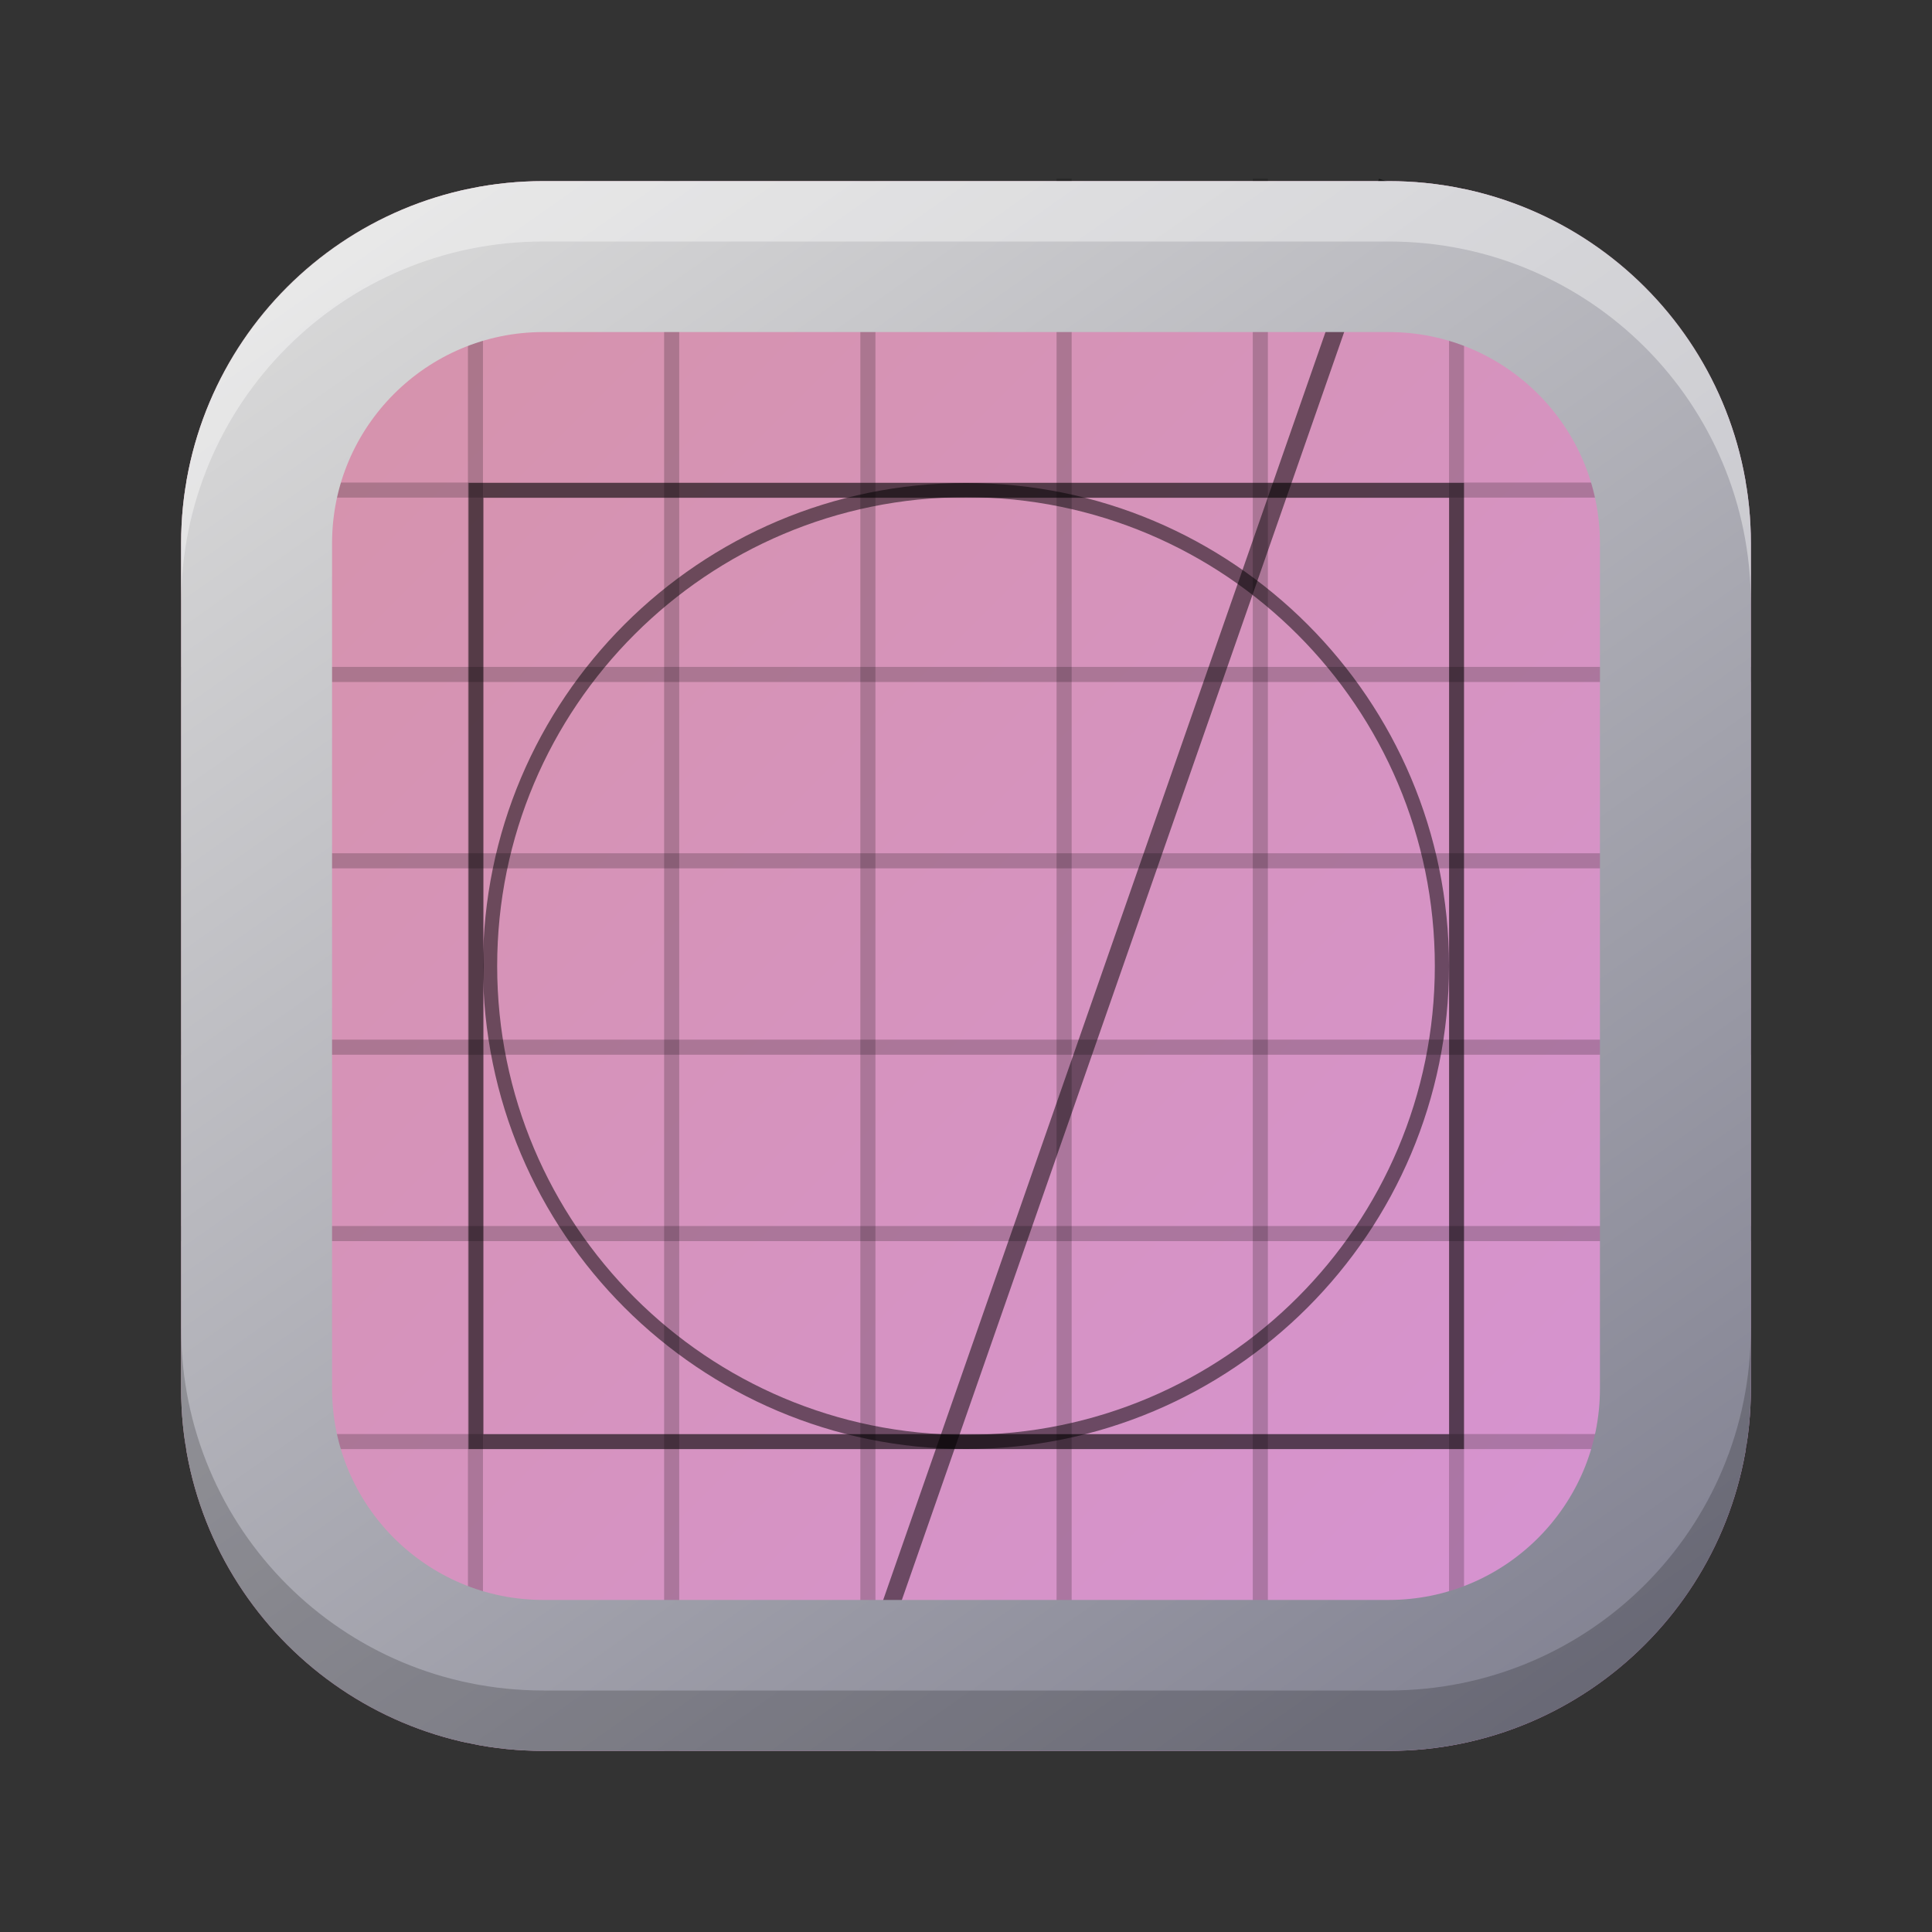 <?xml version="1.0" encoding="UTF-8"?>
<svg xmlns="http://www.w3.org/2000/svg" xmlns:xlink="http://www.w3.org/1999/xlink" width="128" height="128" viewBox="0 0 128 128">
<rect x="0" y="0" width="128" height="128" fill="#333333" stroke="none"/>
<defs>
<linearGradient id="linear-pattern-0" gradientUnits="userSpaceOnUse" x1="12" y1="12" x2="116" y2="116">
<stop offset="0" stop-color="rgb(83.922%, 57.647%, 65.49%)" stop-opacity="1"/>
<stop offset="1" stop-color="rgb(83.922%, 57.647%, 83.922%)" stop-opacity="1"/>
</linearGradient>
<linearGradient id="linear-pattern-1" gradientUnits="userSpaceOnUse" x1="27.438" y1="12" x2="100.563" y2="116">
<stop offset="0" stop-color="rgb(85.098%, 85.098%, 85.098%)" stop-opacity="1"/>
<stop offset="1" stop-color="rgb(50.98%, 50.98%, 57.255%)" stop-opacity="1"/>
</linearGradient>
</defs>
<path fill-rule="nonzero" fill="url(#linear-pattern-0)" d="M 12 36 C 12 22.746 22.746 12 36 12 L 92 12 C 105.254 12 116 22.746 116 36 L 116 92 C 116 105.254 105.254 116 92 116 L 36 116 C 22.746 116 12 105.254 12 92 Z M 12 36 "/>
<path fill="none" stroke-width="1" stroke-linecap="butt" stroke-linejoin="miter" stroke="rgb(0%, 0%, 0%)" stroke-opacity="0.202" stroke-miterlimit="4" d="M 20.668 20.668 L 107.332 20.668 L 107.332 107.332 L 20.668 107.332 Z M 20.668 20.668 "/>
<path fill="none" stroke-width="0.996" stroke-linecap="butt" stroke-linejoin="miter" stroke="rgb(0%, 0%, 0%)" stroke-opacity="0.202" stroke-miterlimit="4" d="M 31.5 12.422 L 31.5 115.578 "/>
<path fill="none" stroke-width="0.998" stroke-linecap="butt" stroke-linejoin="miter" stroke="rgb(0%, 0%, 0%)" stroke-opacity="0.202" stroke-miterlimit="4" d="M 115.742 32.469 L 12.258 32.469 "/>
<path fill="none" stroke-width="1" stroke-linecap="butt" stroke-linejoin="miter" stroke="rgb(0%, 0%, 0%)" stroke-opacity="0.202" stroke-miterlimit="4" d="M 116 44.684 L 12 44.684 "/>
<path fill="none" stroke-width="1" stroke-linecap="butt" stroke-linejoin="miter" stroke="rgb(0%, 0%, 0%)" stroke-opacity="0.202" stroke-miterlimit="4" d="M 116 57.031 L 12 57.031 "/>
<path fill="none" stroke-width="1" stroke-linecap="butt" stroke-linejoin="miter" stroke="rgb(0%, 0%, 0%)" stroke-opacity="0.202" stroke-miterlimit="4" d="M 116 69.379 L 12 69.379 "/>
<path fill="none" stroke-width="1" stroke-linecap="butt" stroke-linejoin="miter" stroke="rgb(0%, 0%, 0%)" stroke-opacity="0.202" stroke-miterlimit="4" d="M 116 81.727 L 12 81.727 "/>
<path fill="none" stroke-width="0.998" stroke-linecap="butt" stroke-linejoin="miter" stroke="rgb(0%, 0%, 0%)" stroke-opacity="0.202" stroke-miterlimit="4" d="M 115.746 95.508 L 12.254 95.508 "/>
<path fill="none" stroke-width="1" stroke-linecap="butt" stroke-linejoin="miter" stroke="rgb(0%, 0%, 0%)" stroke-opacity="0.202" stroke-miterlimit="4" d="M 44.5 12 L 44.5 116 "/>
<path fill="none" stroke-width="1" stroke-linecap="butt" stroke-linejoin="miter" stroke="rgb(0%, 0%, 0%)" stroke-opacity="0.202" stroke-miterlimit="4" d="M 57.5 12 L 57.5 116 "/>
<path fill="none" stroke-width="1" stroke-linecap="butt" stroke-linejoin="miter" stroke="rgb(0%, 0%, 0%)" stroke-opacity="0.202" stroke-miterlimit="4" d="M 70.5 11.84 L 70.5 115.84 "/>
<path fill="none" stroke-width="1" stroke-linecap="butt" stroke-linejoin="miter" stroke="rgb(0%, 0%, 0%)" stroke-opacity="0.202" stroke-miterlimit="4" d="M 83.5 11.84 L 83.5 115.84 "/>
<path fill="none" stroke-width="0.994" stroke-linecap="butt" stroke-linejoin="miter" stroke="rgb(0%, 0%, 0%)" stroke-opacity="0.202" stroke-miterlimit="4" d="M 96.5 12.422 L 96.5 115.262 "/>
<path fill="none" stroke-width="0.985" stroke-linecap="butt" stroke-linejoin="miter" stroke="rgb(0%, 0%, 0%)" stroke-opacity="0.503" stroke-miterlimit="4" d="M 31.539 32.488 L 96.5 32.488 L 96.5 95.512 L 31.539 95.512 Z M 31.539 32.488 "/>
<path fill="none" stroke-width="0.94" stroke-linecap="butt" stroke-linejoin="miter" stroke="rgb(0%, 0%, 0%)" stroke-opacity="0.503" stroke-miterlimit="4" d="M 95.531 64 C 95.531 81.414 81.414 95.531 64 95.531 C 46.586 95.531 32.469 81.414 32.469 64 C 32.469 46.586 46.586 32.469 64 32.469 C 81.414 32.469 95.531 46.586 95.531 64 Z M 95.531 64 "/>
<path fill="none" stroke-width="1.168" stroke-linecap="butt" stroke-linejoin="miter" stroke="rgb(0%, 0%, 0%)" stroke-opacity="0.503" stroke-miterlimit="4" d="M 91.914 12.031 L 58.559 107.645 "/>
<path fill="none" stroke-width="10" stroke-linecap="butt" stroke-linejoin="miter" stroke="url(#linear-pattern-1)" stroke-miterlimit="4" d="M 36 17 L 92 17 C 102.492 17 111 25.508 111 36 L 111 92 C 111 102.492 102.492 111 92 111 L 36 111 C 25.508 111 17 102.492 17 92 L 17 36 C 17 25.508 25.508 17 36 17 Z M 36 17 "/>
<path fill-rule="nonzero" fill="rgb(0%, 0%, 0%)" fill-opacity="0.196" d="M 12 88 L 12 92 C 12 105.297 22.703 116 36 116 L 92 116 C 105.297 116 116 105.297 116 92 L 116 88 C 116 101.297 105.297 112 92 112 L 36 112 C 22.703 112 12 101.297 12 88 Z M 12 88 "/>
<path fill-rule="nonzero" fill="rgb(100%, 100%, 100%)" fill-opacity="0.399" d="M 12 40 L 12 36 C 12 22.703 22.703 12 36 12 L 92 12 C 105.297 12 116 22.703 116 36 L 116 40 C 116 26.703 105.297 16 92 16 L 36 16 C 22.703 16 12 26.703 12 40 Z M 12 40 "/>
</svg>
